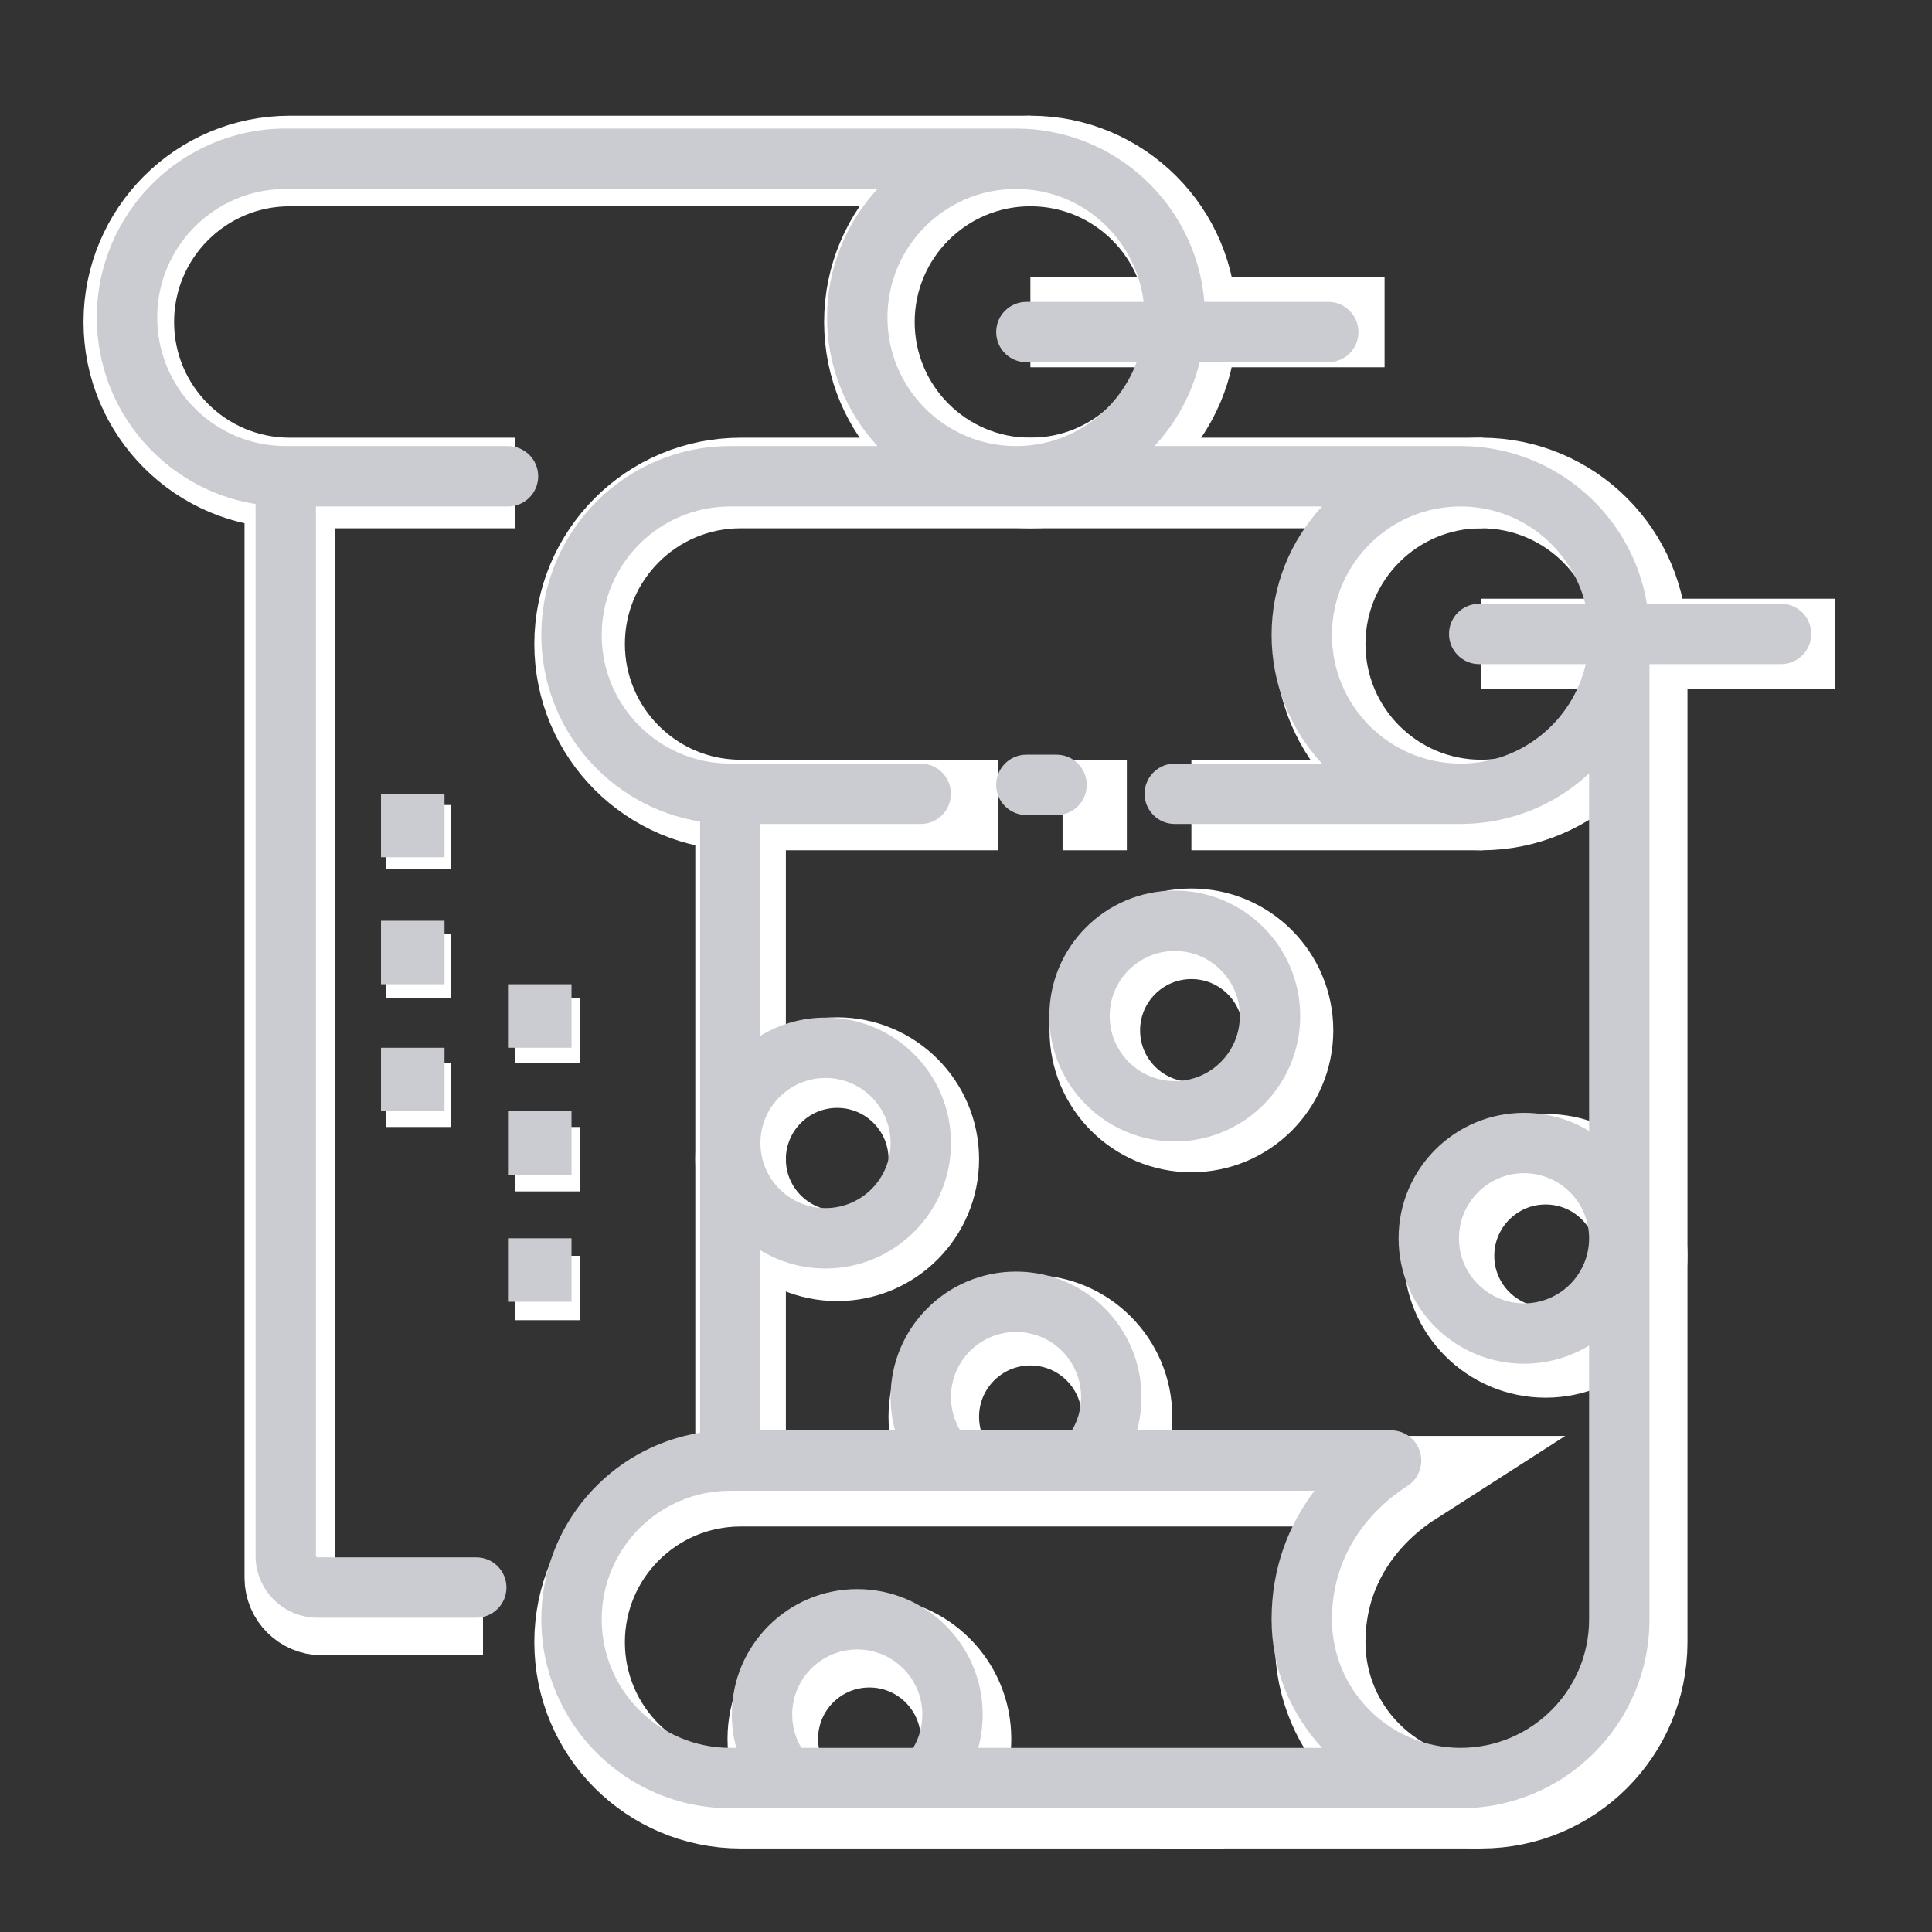<svg width="64" height="64" viewBox="0 0 64 64" fill="none" xmlns="http://www.w3.org/2000/svg">
<rect x="0" y="0" width="64" height="64" fill="#333333" stroke="none"/>
<path d="M24.533 26.667V49.067" stroke="white" stroke-width="3" stroke-miterlimit="10"/>
<path d="M49.066 59.733H38.402" stroke="white" stroke-width="3" stroke-miterlimit="10"/>
<path d="M37.328 26.667H35.199" stroke="white" stroke-width="3" stroke-miterlimit="10"/>
<path d="M49.066 21.333H60.8" stroke="white" stroke-width="3" stroke-miterlimit="10"/>
<path d="M39.467 37.333C41.234 37.333 42.667 35.901 42.667 34.133C42.667 32.366 41.234 30.933 39.467 30.933C37.699 30.933 36.267 32.366 36.267 34.133C36.267 35.901 37.699 37.333 39.467 37.333Z" stroke="white" stroke-width="3" stroke-miterlimit="10"/>
<path d="M36.517 49.068C37.024 48.501 37.333 47.754 37.333 46.933C37.333 45.166 35.9 43.733 34.133 43.733C32.365 43.733 30.933 45.166 30.933 46.933C30.933 47.755 31.242 48.505 31.751 49.071" stroke="white" stroke-width="3" stroke-miterlimit="10"/>
<path d="M27.733 41.6C29.5 41.6 30.933 40.167 30.933 38.4C30.933 36.633 29.5 35.2 27.733 35.2C25.966 35.2 24.533 36.633 24.533 38.4C24.533 40.167 25.966 41.6 27.733 41.6Z" stroke="white" stroke-width="3" stroke-miterlimit="10"/>
<path d="M51.2 44.8C52.967 44.8 54.4 43.367 54.4 41.6C54.4 39.833 52.967 38.4 51.2 38.4C49.433 38.4 48 39.833 48 41.6C48 43.367 49.433 44.8 51.2 44.8Z" stroke="white" stroke-width="3" stroke-miterlimit="10"/>
<path d="M31.185 59.733C31.691 59.168 32 58.42 32 57.6C32 55.833 30.567 54.4 28.8 54.4C27.032 54.4 25.6 55.833 25.6 57.6C25.6 58.421 25.909 59.171 26.418 59.738" stroke="white" stroke-width="3" stroke-miterlimit="10"/>
<path d="M34.133 10.667H45.866" stroke="white" stroke-width="3" stroke-miterlimit="10"/>
<path d="M9.6 16V52.267C9.6 52.855 10.078 53.333 10.666 53.333H16" stroke="white" stroke-width="3" stroke-miterlimit="10"/>
<path d="M14.933 30.933H12.8V33.067H14.933V30.933Z" fill="white"/>
<path d="M14.933 26.667H12.8V28.8H14.933V26.667Z" fill="white"/>
<path d="M14.933 35.2H12.8V37.333H14.933V35.2Z" fill="white"/>
<path d="M19.2 37.333H17.066V39.467H19.2V37.333Z" fill="white"/>
<path d="M19.2 33.067H17.066V35.2H19.2V33.067Z" fill="white"/>
<path d="M19.2 41.6H17.066V43.733H19.2V41.6Z" fill="white"/>
<path d="M40.533 59.733H24.534C21.588 59.733 19.2 57.345 19.2 54.4C19.2 51.455 21.588 49.067 24.534 49.067H46.734C45.245 50.022 43.733 51.8 43.733 54.4C43.733 57.345 46.122 59.733 49.067 59.733C52.012 59.733 54.4 57.345 54.4 54.4V21.333" stroke="white" stroke-width="3" stroke-miterlimit="10"/>
<path d="M49.12 26.667H39.467" stroke="white" stroke-width="3" stroke-miterlimit="10"/>
<path d="M33.067 26.667H24.534C21.588 26.667 19.2 24.278 19.2 21.333C19.2 18.388 21.588 16 24.534 16H49.12" stroke="white" stroke-width="3" stroke-miterlimit="10"/>
<path d="M17.067 16H9.6C6.655 16 4.267 13.612 4.267 10.667C4.267 7.722 6.655 5.333 9.6 5.333H34.133" stroke="white" stroke-width="3" stroke-miterlimit="10"/>
<path d="M34.133 16C37.079 16 39.467 13.612 39.467 10.667C39.467 7.721 37.079 5.333 34.133 5.333C31.188 5.333 28.8 7.721 28.8 10.667C28.8 13.612 31.188 16 34.133 16Z" stroke="white" stroke-width="3" stroke-miterlimit="10"/>
<path d="M49.067 26.667C52.012 26.667 54.4 24.279 54.4 21.333C54.4 18.388 52.012 16 49.067 16C46.121 16 43.733 18.388 43.733 21.333C43.733 24.279 46.121 26.667 49.067 26.667Z" stroke="white" stroke-width="3" stroke-miterlimit="10"/>
<path fill-rule="evenodd" clip-rule="evenodd" d="M5.207 10.518C5.207 8.166 7.114 6.259 9.466 6.259H29.07C28.033 7.376 27.398 8.873 27.398 10.518C27.398 12.163 28.033 13.66 29.07 14.777H24.191C20.735 14.777 17.932 17.579 17.932 21.036C17.932 24.152 20.21 26.736 23.191 27.215V37.864V47.462C20.21 47.94 17.932 50.525 17.932 53.641C17.932 57.097 20.735 59.9 24.191 59.9L37.867 59.9L39.968 59.9L39.97 59.9H48.375H48.382C51.838 59.9 54.641 57.097 54.641 53.641V41.032L54.641 41.02L54.641 41.007V22H59C59.552 22 60 21.553 60 21C60 20.448 59.552 20 59 20H54.555C54.067 17.064 51.534 14.819 48.469 14.777C48.458 14.777 48.446 14.777 48.434 14.777H48.382H38.243C38.959 14.007 39.483 13.056 39.739 12H44C44.552 12 45 11.553 45 11C45 10.448 44.552 10 44 10H39.895C39.632 6.786 36.939 4.259 33.657 4.259H9.466C6.01 4.259 3.207 7.062 3.207 10.518C3.207 13.634 5.485 16.219 8.466 16.697V51.537C8.466 52.67 9.385 53.589 10.518 53.589H15.777C16.329 53.589 16.777 53.141 16.777 52.589C16.777 52.037 16.329 51.589 15.777 51.589H10.518C10.489 51.589 10.466 51.566 10.466 51.537V16.777H16.828C17.381 16.777 17.828 16.329 17.828 15.777C17.828 15.225 17.381 14.777 16.828 14.777H9.466C7.114 14.777 5.207 12.87 5.207 10.518ZM43.795 16.777H24.191C21.839 16.777 19.932 18.684 19.932 21.036C19.932 23.387 21.839 25.295 24.191 25.295H30.5C31.052 25.295 31.5 25.742 31.5 26.295C31.5 26.847 31.052 27.295 30.5 27.295H25.191V34.311C25.819 33.929 26.557 33.709 27.346 33.709C29.641 33.709 31.502 35.569 31.502 37.864C31.502 40.159 29.641 42.02 27.346 42.02C26.557 42.02 25.819 41.8 25.191 41.418V47.382H29.65C29.553 47.03 29.502 46.66 29.502 46.279C29.502 43.983 31.362 42.123 33.657 42.123C35.952 42.123 37.812 43.983 37.812 46.279C37.812 46.66 37.761 47.031 37.664 47.382H46.081C46.525 47.382 46.916 47.675 47.041 48.101C47.166 48.526 46.995 48.984 46.622 49.224C45.352 50.039 44.123 51.511 44.123 53.641C44.123 55.991 46.027 57.897 48.376 57.9H48.382C50.733 57.9 52.641 55.993 52.641 53.641V44.573C52.012 44.955 51.274 45.175 50.485 45.175C48.19 45.175 46.33 43.315 46.33 41.02C46.33 38.725 48.19 36.864 50.485 36.864C51.274 36.864 52.012 37.084 52.641 37.466V25.622C51.543 26.642 50.08 27.272 48.469 27.294C48.458 27.294 48.446 27.295 48.434 27.295H48.382H38.916C38.363 27.295 37.916 26.847 37.916 26.295C37.916 25.742 38.363 25.295 38.916 25.295H43.795C42.758 24.178 42.123 22.681 42.123 21.036C42.123 19.391 42.758 17.894 43.795 16.777ZM48.382 25.295C50.402 25.295 52.094 23.888 52.531 22H49C48.448 22 48 21.553 48 21C48 20.448 48.448 20 49 20H52.514C52.051 18.149 50.377 16.777 48.382 16.777C46.03 16.777 44.123 18.684 44.123 21.036C44.123 23.388 46.03 25.295 48.382 25.295ZM34 10H37.885C37.629 7.892 35.834 6.259 33.657 6.259C31.305 6.259 29.398 8.166 29.398 10.518C29.398 12.87 31.305 14.777 33.657 14.777C35.488 14.777 37.049 13.622 37.651 12H34C33.448 12 33 11.553 33 11C33 10.448 33.448 10 34 10ZM42.123 53.641C42.123 55.286 42.758 56.783 43.795 57.9L39.968 57.9L37.867 57.9L32.405 57.9C32.502 57.548 32.553 57.178 32.553 56.796C32.553 54.501 30.693 52.641 28.398 52.641C26.103 52.641 24.243 54.501 24.243 56.796C24.243 57.178 24.294 57.548 24.391 57.9H24.191C21.839 57.9 19.932 55.993 19.932 53.641C19.932 51.289 21.839 49.382 24.191 49.382H43.545C42.718 50.474 42.123 51.894 42.123 53.641ZM30.553 56.796C30.553 57.201 30.443 57.578 30.25 57.9H26.546C26.353 57.577 26.243 57.2 26.243 56.796C26.243 55.606 27.207 54.641 28.398 54.641C29.588 54.641 30.553 55.606 30.553 56.796ZM31.805 47.382C31.612 47.059 31.502 46.682 31.502 46.279C31.502 45.088 32.466 44.123 33.657 44.123C34.847 44.123 35.812 45.088 35.812 46.279C35.812 46.683 35.702 47.059 35.509 47.382H31.805ZM50.485 43.175C51.673 43.175 52.636 42.215 52.641 41.029V41.01C52.636 39.824 51.673 38.864 50.485 38.864C49.295 38.864 48.33 39.829 48.33 41.02C48.33 42.21 49.295 43.175 50.485 43.175ZM34 25C33.448 25 33 25.448 33 26C33 26.553 33.448 27 34 27H35C35.552 27 36 26.553 36 26C36 25.448 35.552 25 35 25H34ZM25.191 37.864C25.191 39.055 26.156 40.02 27.346 40.02C28.537 40.02 29.502 39.055 29.502 37.864C29.502 36.674 28.537 35.709 27.346 35.709C26.156 35.709 25.191 36.674 25.191 37.864ZM36.76 33.657C36.76 32.467 37.725 31.502 38.916 31.502C40.106 31.502 41.071 32.467 41.071 33.657C41.071 34.847 40.106 35.812 38.916 35.812C37.725 35.812 36.76 34.847 36.76 33.657ZM38.916 29.502C36.621 29.502 34.76 31.362 34.76 33.657C34.76 35.952 36.621 37.812 38.916 37.812C41.211 37.812 43.071 35.952 43.071 33.657C43.071 31.362 41.211 29.502 38.916 29.502ZM14.725 30.502H12.621V32.605H14.725V30.502ZM12.621 26.295H14.725V28.398H12.621V26.295ZM14.725 34.709H12.621V36.812H14.725V34.709ZM16.828 36.812H18.932V38.916H16.828V36.812ZM18.932 32.605H16.828V34.709H18.932V32.605ZM16.828 41.02H18.932V43.123H16.828V41.02Z" fill="#CACCD1"/>
</svg>
